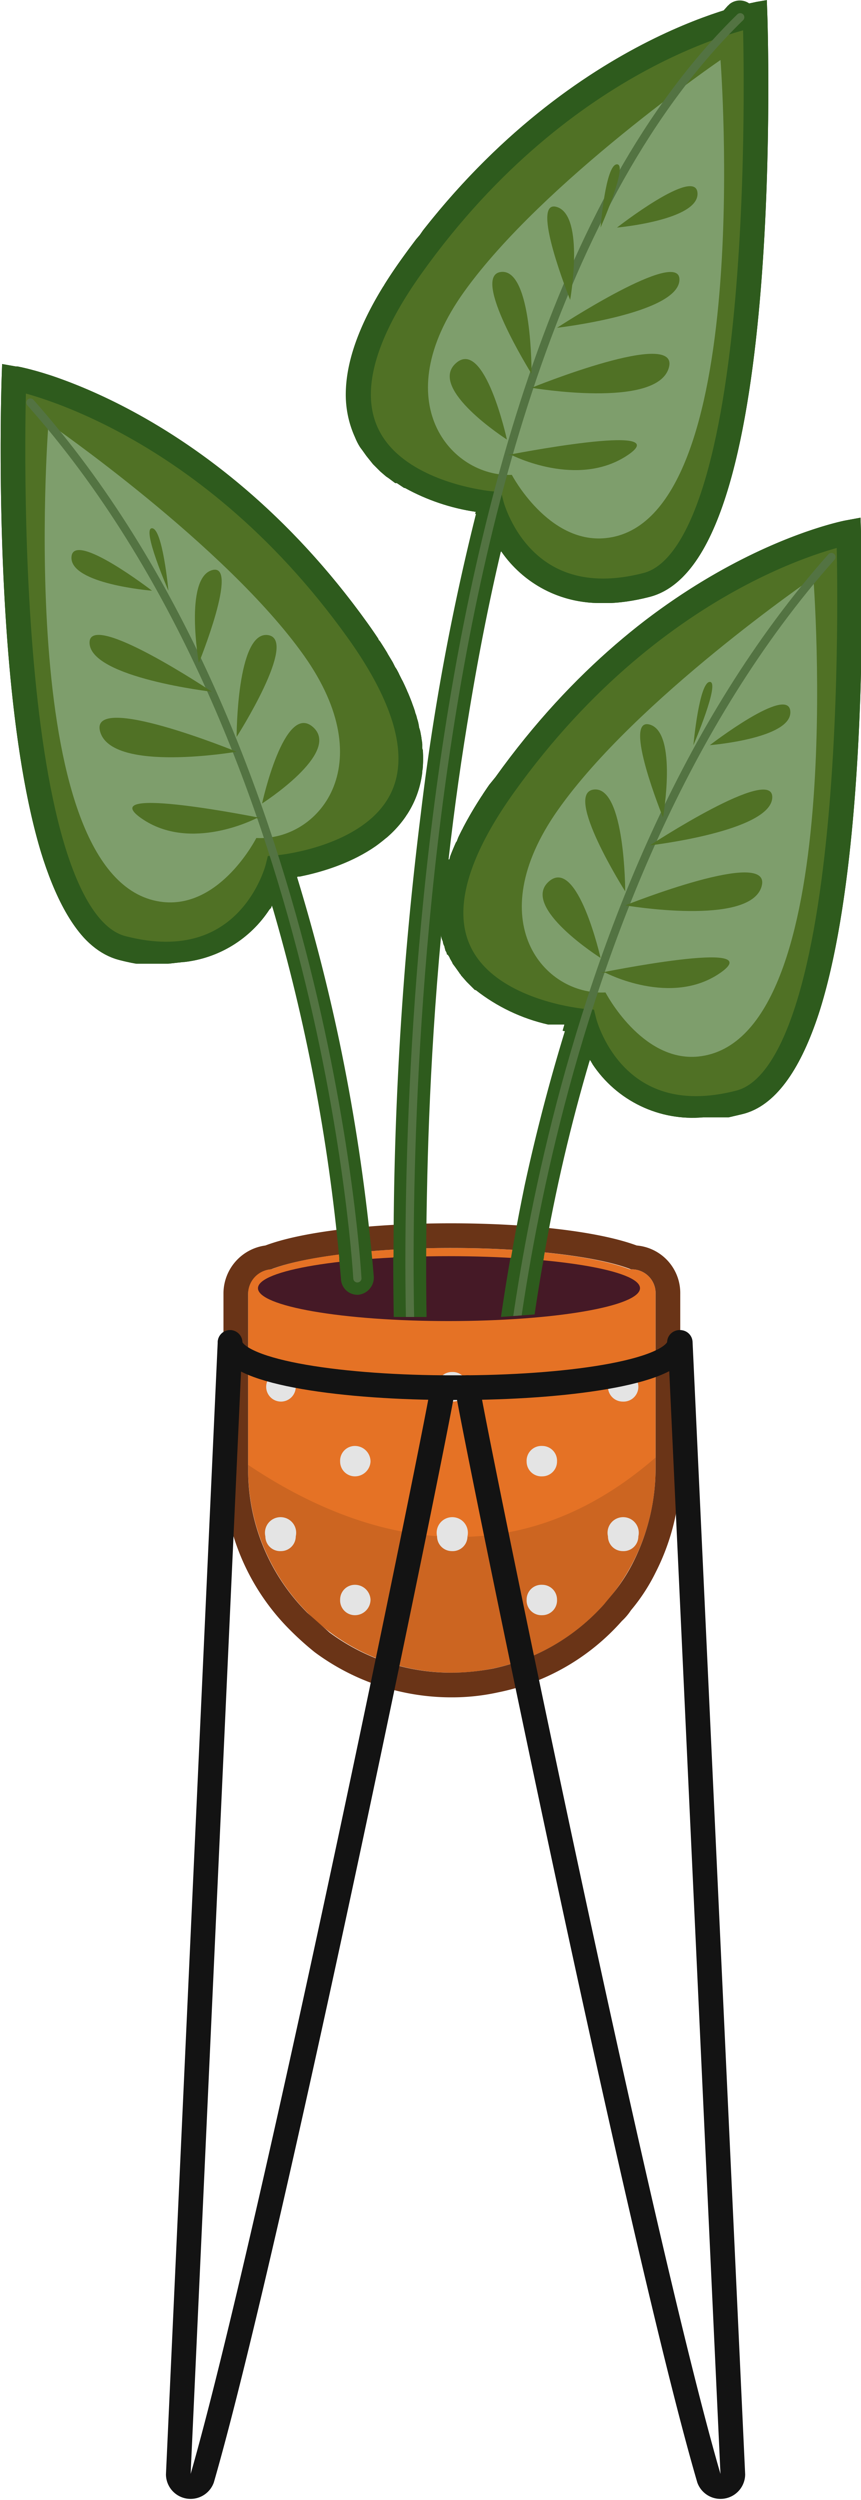 <svg xmlns="http://www.w3.org/2000/svg" xmlns:xlink="http://www.w3.org/1999/xlink" viewBox="0 0 104.8 304.3"><defs><clipPath id="clip-path" transform="translate(0 0)"><path d="M104.8,65.1V63l-1.7.3c-1,.2-23.7,4.6-42.8,31.3L59,96.2l-.3.6a6.1,6.1,0,0,0-.7,1,4.3,4.3,0,0,1-.4.7,4.1,4.1,0,0,0-.5.9l-.4.7a3,3,0,0,0-.4.8,2.5,2.5,0,0,0-.4.7l-.3.8a2.5,2.5,0,0,0-.4.7l-.3.7c-.1.3-.1.5-.2.8h-.1A332.3,332.3,0,0,1,61,67.1a14.5,14.5,0,0,0,12.1,6.3h4.3l1.7-.4C95.3,68.4,93.7,8.5,93.4,1.7V0L91.6.3h-.5a1.8,1.8,0,0,0-2.4.3l-.6.5h0C81.6,3.3,67.2,9.3,53.5,25.5a2.7,2.7,0,0,1-.7.8l-.8,1-.9,1.3-.6.7-1.7,2.2a30.2,30.2,0,0,0-2.1,3.3l-.3.4a4.1,4.1,0,0,1-.7,1.1.4.4,0,0,1-.1.3c-.2.4-.5.8-.7,1.3h0a10.1,10.1,0,0,0-.7,1.5h0l-.6,1.4h0c-1.9,4.8-2,8.9-.4,12.4a6.7,6.7,0,0,0,.6,1.2l.3.4.5.7.4.5.4.5.6.6.3.3.7.6.3.2.8.6h.2l.9.6h.1a25.5,25.5,0,0,0,8.6,2.9,308.5,308.5,0,0,0-6.7,36.7A438.5,438.5,0,0,0,47.9,153l-2.6.2a237.7,237.7,0,0,0-9.1-46.5h1.2l.7-.2h.2A21.8,21.8,0,0,0,47,102h.1a3,3,0,0,0,.8-.8l.2-.2.7-.8.2-.2.5-.8.3-.4.4-.8.2-.3h.1a.8.8,0,0,1,.2-.5c0-.2.1-.3.1-.5a1.4,1.4,0,0,0,.2-.6l.2-.5a1.3,1.3,0,0,1,.1-.6.7.7,0,0,1,.1-.5v-.7a.9.9,0,0,0,.1-.5V91.8a1.5,1.5,0,0,0-.1-.7v-.6c0-.2-.1-.5-.1-.7s-.1-.4-.1-.6a6.4,6.4,0,0,0-.2-.7c0-.2-.1-.5-.1-.7a1.9,1.9,0,0,1-.2-.7,1.4,1.4,0,0,1-.2-.6l-.3-.8A6.4,6.4,0,0,1,50,85l-.4-.8c-.1-.2-.1-.4-.2-.6l-.5-.9-.3-.6a4.1,4.1,0,0,0-.5-.9l-.3-.6-.6-1-.3-.6a4.4,4.4,0,0,0-.8-1.1l-.2-.5-1.2-1.6C26.2,49.9,4.3,45,2.1,44.6H1.9L.2,44.3V46c-.1.9-.1,3-.2,5.7-.2,16.8.6,61.6,14.5,65.2h.1l1.6.4h4.3l1.8-.2h.1a14.3,14.3,0,0,0,10.4-6.4l.2-.2c0-.1.1-.2.1-.3a227.6,227.6,0,0,1,8.2,43c-6,.7-9.9,1.9-9.9,3.2s7,3.4,16.5,3.9h13l4.1-.3c7.7-.6,12.9-2,12.9-3.6s-4.7-2.7-11.7-3.4a211.5,211.5,0,0,1,5.6-24l.2.3c0,.1.1.1.1.2a14.6,14.6,0,0,0,13.5,6.5h3.1l1.7-.4C106.4,131.6,105,73.4,104.8,65.1Zm-42.6,88c-2.4-.2-4.9-.2-7.6-.2H51.9c0-9,.3-23,1.8-39.1v.3l.2.5a1.4,1.4,0,0,0,.2.6c0,.2.1.3.1.5a.8.8,0,0,1,.2.5h.1l.2.3c.1.3.3.5.4.8l.3.4.5.7c.1.2.2.2.2.3l.7.8.2.2.8.8h.1a22.2,22.2,0,0,0,8.8,4.2h2A259.1,259.1,0,0,0,62.2,153.1Z" style="fill:none"/></clipPath></defs><g id="Layer_2" data-name="Layer 2"><g id="Layer_1-2" data-name="Layer 1"><path d="M55,203.6h0a24.8,24.8,0,0,1-24.8-24.8V157.5a2.9,2.9,0,0,1,2.9-3H76.9a2.9,2.9,0,0,1,2.9,3v21.3A24.8,24.8,0,0,1,55,203.6Z" transform="translate(0 0)" style="fill:#e57225"/><path d="M79.8,178.8v-1.4c-18.6,16.2-37.7,8.9-49.6.9v.5A24.8,24.8,0,0,0,55,203.6h0A24.8,24.8,0,0,0,79.8,178.8Z" transform="translate(0 0)" style="fill:#060707;opacity:0.11"/><path d="M79.1,156.5c0,2.6-10.8,4.6-24.2,4.6s-24.2-2-24.2-4.6,10.8-4.6,24.2-4.6S79.1,154,79.1,156.5Z" transform="translate(0 0)" style="fill:#e57225"/><path d="M77.9,156.8c0,2.2-10.4,4-23.3,4s-23.2-1.8-23.2-4,10.4-3.9,23.2-3.9S77.9,154.6,77.9,156.8Z" transform="translate(0 0)" style="fill:#451926"/><path d="M54.9,151.9c9.7,0,18.1,1.1,21.9,2.6h.1a2.9,2.9,0,0,1,2.9,3v21.3h0a25.4,25.4,0,0,1-2.7,11.3,21.1,21.1,0,0,1-2.6,4l-1,1.2A25,25,0,0,1,60,203.1a27.3,27.3,0,0,1-5,.5,24.9,24.9,0,0,1-14.9-4.9l-2.7-2.4a24.6,24.6,0,0,1-7.2-17.5V157.5a3,3,0,0,1,2.8-3c3.8-1.5,12.2-2.6,21.9-2.6m0-3c-9.5,0-18.1,1-22.6,2.7a5.9,5.9,0,0,0-5.1,5.9v21.3a27.6,27.6,0,0,0,8.1,19.6,36.5,36.5,0,0,0,3,2.7A27.9,27.9,0,0,0,55,206.6a26,26,0,0,0,5.6-.6,27.3,27.3,0,0,0,15.1-8.7,6.9,6.9,0,0,0,1.1-1.3,22.7,22.7,0,0,0,3-4.6,27.5,27.5,0,0,0,3-12.6V157.5a5.8,5.8,0,0,0-5.3-5.9c-4.6-1.7-13.1-2.7-22.6-2.7Z" transform="translate(0 0)" style="fill:#6a3417"/><path d="M36,168.8a1.8,1.8,0,0,1-1.8,1.8,1.8,1.8,0,1,1,0-3.6A1.8,1.8,0,0,1,36,168.8Z" transform="translate(0 0)" style="fill:#e4e4e4"/><path d="M56.9,168.8a1.8,1.8,0,0,1-1.9,1.8,1.8,1.8,0,0,1,0-3.6A1.8,1.8,0,0,1,56.9,168.8Z" transform="translate(0 0)" style="fill:#e4e4e4"/><path d="M36,187a1.8,1.8,0,0,1-1.8,1.8,1.8,1.8,0,0,1-1.9-1.8,1.9,1.9,0,1,1,3.7,0Z" transform="translate(0 0)" style="fill:#e4e4e4"/><path d="M77.7,187a1.8,1.8,0,0,1-1.9,1.8A1.8,1.8,0,0,1,74,187a1.9,1.9,0,1,1,3.7,0Z" transform="translate(0 0)" style="fill:#e4e4e4"/><path d="M56.9,187a1.8,1.8,0,0,1-1.9,1.8,1.8,1.8,0,0,1-1.8-1.8,1.9,1.9,0,1,1,3.7,0Z" transform="translate(0 0)" style="fill:#e4e4e4"/><path d="M77.7,168.8a1.8,1.8,0,0,1-1.9,1.8,1.8,1.8,0,0,1,0-3.6A1.8,1.8,0,0,1,77.7,168.8Z" transform="translate(0 0)" style="fill:#e4e4e4"/><path d="M45.1,177.9a1.9,1.9,0,0,1-1.9,1.8,1.8,1.8,0,0,1-1.8-1.8,1.8,1.8,0,0,1,1.8-1.9A1.9,1.9,0,0,1,45.1,177.9Z" transform="translate(0 0)" style="fill:#e4e4e4"/><path d="M67.8,177.9a1.8,1.8,0,0,1-1.8,1.8,1.8,1.8,0,0,1-1.9-1.8A1.8,1.8,0,0,1,66,176,1.8,1.8,0,0,1,67.8,177.9Z" transform="translate(0 0)" style="fill:#e4e4e4"/><path d="M45.1,194.7a1.9,1.9,0,0,1-1.9,1.9,1.8,1.8,0,0,1-1.8-1.9,1.8,1.8,0,0,1,1.8-1.8A1.9,1.9,0,0,1,45.1,194.7Z" transform="translate(0 0)" style="fill:#e4e4e4"/><path d="M67.8,194.7a1.8,1.8,0,0,1-1.8,1.9,1.8,1.8,0,0,1-1.9-1.9,1.8,1.8,0,0,1,1.9-1.8A1.8,1.8,0,0,1,67.8,194.7Z" transform="translate(0 0)" style="fill:#e4e4e4"/><g style="clip-path:url(#clip-path)"><path d="M103.3,64.8S80.4,69,61.4,95.5c-17.6,24.5,5.7,28.4,9.3,28.8a230.4,230.4,0,0,0-9.8,50,.5.5,0,0,0,.5.5h0a.5.5,0,0,0,.5-.4,231.9,231.9,0,0,1,9.5-49.1c1.1,3,5.6,12.3,18.6,8.9C105.5,130.2,103.3,64.8,103.3,64.8Z" transform="translate(0 0)" style="fill:none;stroke:#2e5b1d;stroke-miterlimit:10;stroke-width:3px"/><path d="M60.4,63.1c1.5,3.6,6.3,11.2,18.3,8.1,15.5-4,13.2-69.4,13.2-69.4l-1.3.3a.8.8,0,0,0-.2-.4.5.5,0,0,0-.7,0l-.8.9c-6.9,2.1-24,9.1-38.8,29.8-18.9,26.3,9.3,28.9,9.7,28.9a291.5,291.5,0,0,0-7.1,38,433.8,433.8,0,0,0-3.2,64.5.5.5,0,0,0,.5.5h0a.6.6,0,0,0,.5-.6C50.5,163,48.5,110.6,60.4,63.1Z" transform="translate(0 0)" style="fill:none;stroke:#2e5b1d;stroke-miterlimit:10;stroke-width:3px"/><path d="M43.5,76.7C24.5,50.2,1.7,46,1.7,46s-2.3,65.4,13.2,69.4c13,3.4,17.5-5.9,18.6-8.9A233,233,0,0,1,43,155.6a.5.5,0,0,0,.5.5h0a.6.6,0,0,0,.5-.6,230.4,230.4,0,0,0-9.8-50C37.8,105.1,61.1,101.2,43.5,76.7Z" transform="translate(0 0)" style="fill:none;stroke:#2e5b1d;stroke-miterlimit:10;stroke-width:3px"/><path d="M103.3,64.8S80.4,69,61.4,95.5s9.7,28.8,9.7,28.8,3.4,13.9,18.9,9.9S103.3,64.8,103.3,64.8Z" transform="translate(0 0)" style="fill:#507125;stroke:#2e5b1d;stroke-miterlimit:10;stroke-width:3px"/><path d="M73.7,120.8s4.4,8.5,11.3,7.8c18.4-1.9,14-58.3,14-58.3S77.4,85.1,67.9,98.6,66.2,121.2,73.7,120.8Z" transform="translate(0 0)" style="fill:#7e9e6c"/><path d="M101.2,67.8C65,108.6,61.4,174.3,61.4,174.3" transform="translate(0 0)" style="fill:none;stroke:#537342;stroke-linecap:round;stroke-linejoin:round"/><path d="M73.7,118.4s8,4.2,14,0-14.6,0-14.6,0" transform="translate(0 0)" style="fill:#507125"/><path d="M76.1,110.2s15.2,2.6,16.6-2.3S76.1,110.2,76.1,110.2Z" transform="translate(0 0)" style="fill:#507125"/><path d="M79.1,102.9s14.7-1.7,14.9-5.8S79.1,102.9,79.1,102.9Z" transform="translate(0 0)" style="fill:#507125"/><path d="M86.4,90.7s10-.8,9.8-4.1S86.4,90.7,86.4,90.7Z" transform="translate(0 0)" style="fill:#507125"/><path d="M73.1,116.6s-9.8-6.2-6.3-9.3S73.1,116.6,73.1,116.6Z" transform="translate(0 0)" style="fill:#507125"/><path d="M76.1,108.5s-7.6-12-3.8-12.4S76.1,108.5,76.1,108.5Z" transform="translate(0 0)" style="fill:#507125"/><path d="M80.7,99.5s-5-12.3-1.6-11.3S80.7,99.5,80.7,99.5Z" transform="translate(0 0)" style="fill:#507125"/><path d="M84.4,90.7s.7-7.7,2-7.7S84.4,90.7,84.4,90.7Z" transform="translate(0 0)" style="fill:#507125"/><path d="M91.9,1.8S69,5.9,50.1,32.4s9.7,28.9,9.7,28.9,3.4,13.9,18.9,9.9S91.9,1.8,91.9,1.8Z" transform="translate(0 0)" style="fill:#507125;stroke:#2e5b1d;stroke-miterlimit:10;stroke-width:3px"/><path d="M62.3,57.8s4.4,8.4,11.4,7.7c18.3-1.8,14-58.2,14-58.2S66.1,22.1,56.5,35.5,54.9,58.1,62.3,57.8Z" transform="translate(0 0)" style="fill:#7e9e6c"/><path d="M90.1,2.1C45.1,46,50,163.8,50,163.8" transform="translate(0 0)" style="fill:none;stroke:#537342;stroke-linecap:round;stroke-linejoin:round"/><path d="M62.3,55.4s8,4.1,14.1,0-14.7,0-14.7,0" transform="translate(0 0)" style="fill:#507125"/><path d="M64.7,47.2s15.2,2.6,16.7-2.4S64.7,47.2,64.7,47.2Z" transform="translate(0 0)" style="fill:#507125"/><path d="M67.8,39.9s14.7-1.7,14.9-5.8S67.8,39.9,67.8,39.9Z" transform="translate(0 0)" style="fill:#507125"/><path d="M75.1,27.7s10-.9,9.8-4.2S75.1,27.7,75.1,27.7Z" transform="translate(0 0)" style="fill:#507125"/><path d="M61.7,53.5s-9.7-6.2-6.2-9.3S61.7,53.5,61.7,53.5Z" transform="translate(0 0)" style="fill:#507125"/><path d="M64.7,45.5s-7.5-12-3.7-12.4S64.7,45.5,64.7,45.5Z" transform="translate(0 0)" style="fill:#507125"/><path d="M69.4,36.5s-5-12.4-1.6-11.3S69.4,36.5,69.4,36.5Z" transform="translate(0 0)" style="fill:#507125"/><path d="M73.1,27.7s.6-7.7,2-7.7S73.1,27.7,73.1,27.7Z" transform="translate(0 0)" style="fill:#507125"/><path d="M1.7,46s22.8,4.2,41.8,30.7-9.7,28.9-9.7,28.9-3.4,13.8-18.9,9.8S1.7,46,1.7,46Z" transform="translate(0 0)" style="fill:#507125;stroke:#2e5b1d;stroke-miterlimit:10;stroke-width:3px"/><path d="M31.2,102s-4.3,8.5-11.3,7.8c-18.4-1.9-14-58.3-14-58.3S27.5,66.4,37,79.8,38.7,102.4,31.2,102Z" transform="translate(0 0)" style="fill:#7e9e6c"/><path d="M3.7,49C39.9,89.8,43.5,155.6,43.5,155.6" transform="translate(0 0)" style="fill:none;stroke:#537342;stroke-linecap:round;stroke-linejoin:round"/><path d="M31.2,99.6s-8,4.2-14,0,14.7,0,14.7,0" transform="translate(0 0)" style="fill:#507125"/><path d="M28.8,91.5s-15.1,2.6-16.6-2.4S28.8,91.5,28.8,91.5Z" transform="translate(0 0)" style="fill:#507125"/><path d="M25.8,84.2s-14.7-1.7-14.9-5.9S25.8,84.2,25.8,84.2Z" transform="translate(0 0)" style="fill:#507125"/><path d="M18.5,71.9s-10-.8-9.8-4.1S18.5,71.9,18.5,71.9Z" transform="translate(0 0)" style="fill:#507125"/><path d="M31.9,97.8s9.7-6.2,6.2-9.3S31.9,97.8,31.9,97.8Z" transform="translate(0 0)" style="fill:#507125"/><path d="M28.8,89.7s7.6-11.9,3.8-12.4S28.8,89.7,28.8,89.7Z" transform="translate(0 0)" style="fill:#507125"/><path d="M24.2,80.7s5-12.3,1.6-11.3S24.2,80.7,24.2,80.7Z" transform="translate(0 0)" style="fill:#507125"/><path d="M20.5,71.9s-.7-7.6-2-7.6S20.5,71.9,20.5,71.9Z" transform="translate(0 0)" style="fill:#507125"/></g><path d="M82.7,163.4c-.1,3.5-12.8,5.4-25.9,5.5H53.9c-13.1-.1-25.8-2-25.9-5.5" transform="translate(0 0)" style="fill:none;stroke:#131313;stroke-linecap:round;stroke-linejoin:round;stroke-width:3px"/><path d="M53.9,168.9c0,1.4-20.7,103-29.3,132.8a1.5,1.5,0,0,1-2.9-.5L28,163.4" transform="translate(0 0)" style="fill:none;stroke:#131313;stroke-linecap:round;stroke-linejoin:round;stroke-width:3px"/><path d="M56.9,168.9c0,1.4,20.7,103,29.4,132.8a1.5,1.5,0,0,0,2.9-.5L82.8,163.4" transform="translate(0 0)" style="fill:none;stroke:#131313;stroke-linecap:round;stroke-linejoin:round;stroke-width:3px"/></g></g></svg>